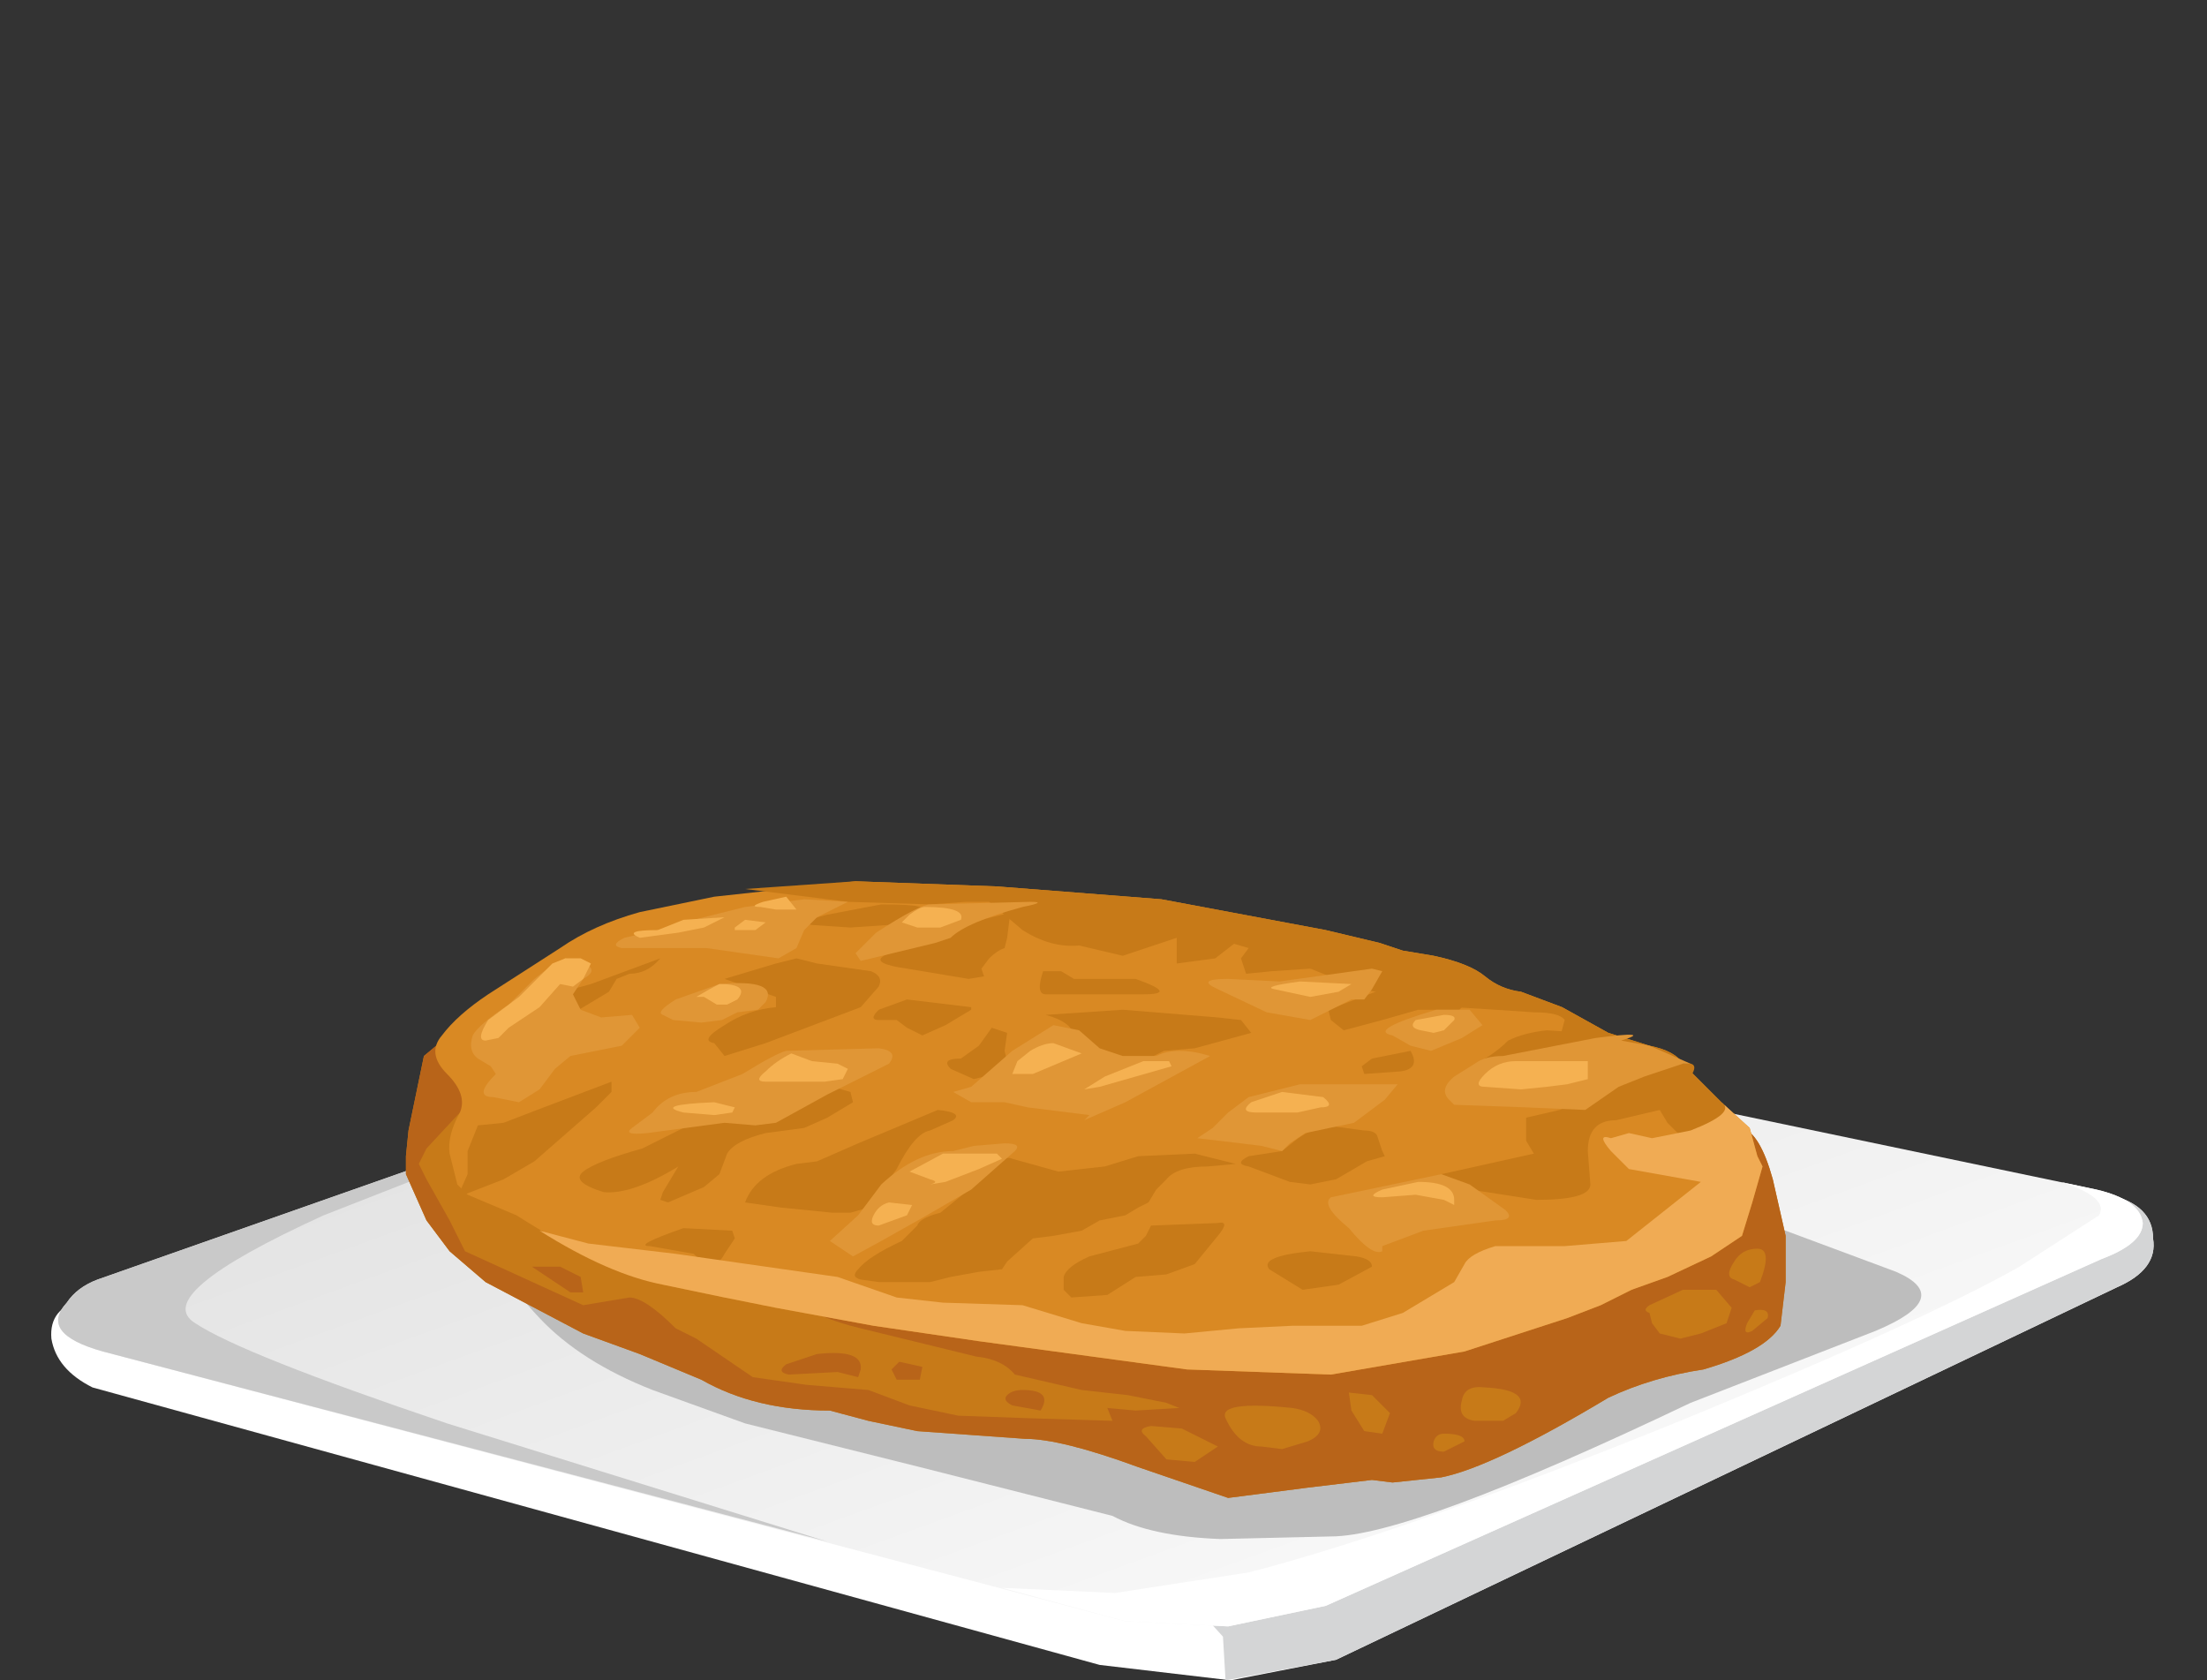 <?xml version="1.0" encoding="UTF-8" standalone="no"?>
<svg xmlns:xlink="http://www.w3.org/1999/xlink" height="32.7px" width="42.95px" xmlns="http://www.w3.org/2000/svg">
  <rect width="100%" height="100%" fill="#333333" stroke="none"/>
  <g transform="matrix(1.0, 0.0, 0.0, 1.0, 0.0, 0.0)">
    <use height="15.55" transform="matrix(1.0, 0.0, 0.0, 1.0, 1.0, 17.15)" width="40.9" xlink:href="#shape0"/>
  </g>
  <defs>
    <g id="shape0" transform="matrix(1.0, 0.0, 0.0, 1.0, -1.0, -17.15)">
      <path d="M41.2 25.05 L26.0 32.3 23.95 32.7 21.4 32.4 1.8 27.0 Q1.1 26.65 1.0 26.05 0.95 25.45 1.6 25.3 L2.3 25.35 3.1 25.4 15.5 20.8 18.75 19.75 20.7 19.65 41.05 23.25 Q41.9 23.45 41.9 24.1 42.0 24.7 41.2 25.05" fill="#ffffff" fill-rule="evenodd" stroke="none"/>
      <path d="M34.75 22.35 L35.75 22.35 41.05 23.25 Q41.9 23.45 41.9 24.1 42.0 24.7 41.2 25.05 L26.0 32.3 23.85 32.7 23.8 31.85 23.3 31.3 34.75 22.35" fill="#d4d5d6" fill-rule="evenodd" stroke="none"/>
      <path d="M40.9 24.5 L25.8 31.25 23.9 31.65 21.9 31.55 2.0 26.3 Q0.75 25.95 1.3 25.35 1.5 25.05 1.9 24.9 L15.55 20.1 18.75 19.05 20.7 18.95 40.8 23.15 Q41.65 23.35 41.7 23.8 41.7 24.2 40.9 24.5" fill="url(#gradient0)" fill-rule="evenodd" stroke="none"/>
      <path d="M3.8 25.75 Q4.7 26.35 8.7 27.7 L16.1 30.0 2.0 26.3 Q0.75 25.95 1.3 25.35 1.5 25.05 1.9 24.9 L13.7 20.75 6.3 23.65 Q2.9 25.2 3.8 25.75" fill="#c9c9c9" fill-rule="evenodd" stroke="none"/>
      <path d="M40.8 23.15 Q41.65 23.35 41.7 23.8 41.7 24.2 40.9 24.5 L25.8 31.25 23.9 31.65 21.9 31.55 19.5 30.9 21.7 31.0 24.3 30.6 Q27.4 29.8 32.7 27.65 37.45 25.7 39.3 24.65 L40.85 23.65 Q41.05 23.3 40.1 23.0 L40.8 23.15" fill="#ffffff" fill-rule="evenodd" stroke="none"/>
      <path d="M34.75 23.95 L36.9 24.75 Q38.05 25.25 36.5 25.9 L32.9 27.3 Q27.45 29.9 25.9 29.9 L23.75 29.95 Q22.4 29.9 21.65 29.5 L17.9 28.55 14.5 27.7 12.7 27.05 Q11.3 26.5 10.5 25.65 9.55 24.65 9.4 23.7 9.3 22.9 9.7 22.7 22.45 22.3 26.5 22.45 L30.1 23.05 32.3 23.6 34.75 23.95" fill="#bdbdbd" fill-rule="evenodd" stroke="none"/>
      <path d="M33.9 21.95 Q34.25 22.05 34.5 22.95 L34.75 24.05 34.75 24.95 34.65 25.8 Q34.35 26.3 33.15 26.65 32.15 26.8 31.3 27.2 29.05 28.55 28.05 28.75 L27.1 28.85 26.7 28.8 25.45 28.95 23.9 29.15 22.15 28.55 Q20.65 28.0 19.95 28.0 L17.85 27.85 16.9 27.65 16.15 27.45 Q14.7 27.45 13.65 26.85 L12.45 26.35 11.35 25.95 9.45 24.95 8.75 24.35 8.3 23.75 7.9 22.85 7.9 22.5 7.95 22.0 8.25 20.55 9.35 19.65 33.9 21.95" fill="#c77a18" fill-rule="evenodd" stroke="none"/>
      <path d="M33.9 21.95 Q34.25 22.05 34.5 22.95 L34.75 24.05 34.75 24.95 34.65 25.8 Q34.35 26.3 33.15 26.65 32.15 26.8 31.3 27.2 29.05 28.55 28.05 28.75 L27.1 28.85 26.7 28.8 25.45 28.95 23.9 29.15 22.15 28.55 Q20.65 28.0 19.95 28.0 L17.85 27.85 16.9 27.65 16.15 27.45 Q14.7 27.45 13.65 26.85 L12.45 26.35 11.35 25.95 9.45 24.95 8.75 24.35 8.3 23.75 7.9 22.85 7.9 22.5 7.95 22.0 8.25 20.55 8.9 20.0 9.1 20.5 9.25 21.15 Q9.45 21.55 8.95 21.65 L8.3 22.35 8.15 22.65 8.3 22.95 8.75 23.75 9.05 24.35 11.35 25.4 12.25 25.25 Q12.55 25.25 13.15 25.85 L13.55 26.05 14.65 26.8 15.7 26.95 16.9 27.05 17.7 27.35 18.65 27.55 20.05 27.6 21.65 27.65 21.55 27.4 22.1 27.45 22.95 27.4 22.7 27.3 21.95 27.15 21.05 27.05 19.75 26.75 Q19.5 26.45 19.0 26.4 L16.75 25.85 Q15.9 25.65 15.35 25.25 L14.1 24.4 25.5 21.1 33.9 21.95" fill="#b86419" fill-rule="evenodd" stroke="none"/>
      <path d="M15.9 26.35 Q16.8 26.25 16.75 26.65 L16.7 26.8 16.3 26.7 15.35 26.75 Q15.1 26.7 15.3 26.55 L15.9 26.35" fill="#b86419" fill-rule="evenodd" stroke="none"/>
      <path d="M17.5 26.5 L17.95 26.6 17.9 26.85 17.45 26.85 17.35 26.65 17.5 26.5" fill="#b86419" fill-rule="evenodd" stroke="none"/>
      <path d="M19.9 27.05 Q20.5 27.05 20.25 27.45 L19.7 27.35 Q19.5 27.25 19.6 27.15 19.7 27.05 19.9 27.05" fill="#b86419" fill-rule="evenodd" stroke="none"/>
      <path d="M10.9 24.65 L11.3 24.85 11.35 25.15 11.1 25.15 10.65 24.85 10.35 24.65 10.9 24.65" fill="#b86419" fill-rule="evenodd" stroke="none"/>
      <path d="M25.15 27.4 Q25.5 27.45 25.65 27.65 25.8 27.9 25.45 28.05 L24.95 28.2 24.55 28.15 Q24.1 28.15 23.85 27.6 23.7 27.25 25.15 27.4" fill="#c77a18" fill-rule="evenodd" stroke="none"/>
      <path d="M26.7 27.15 L27.05 27.5 26.9 27.9 26.55 27.85 26.3 27.45 26.25 27.1 26.7 27.15" fill="#c77a18" fill-rule="evenodd" stroke="none"/>
      <path d="M28.9 27.0 Q29.85 27.05 29.5 27.5 L29.25 27.65 28.7 27.65 Q28.35 27.6 28.45 27.25 28.5 26.95 28.9 27.0" fill="#c77a18" fill-rule="evenodd" stroke="none"/>
      <path d="M28.1 27.9 Q28.5 27.9 28.5 28.05 L28.1 28.25 Q27.85 28.25 27.9 28.05 27.95 27.9 28.1 27.9" fill="#c77a18" fill-rule="evenodd" stroke="none"/>
      <path d="M33.4 25.1 L33.7 25.45 33.6 25.75 33.1 25.95 32.7 26.05 32.3 25.95 32.15 25.75 32.1 25.55 Q31.95 25.5 32.1 25.4 L32.75 25.1 33.4 25.1" fill="#c77a18" fill-rule="evenodd" stroke="none"/>
      <path d="M34.2 24.3 Q34.5 24.3 34.25 24.95 L34.05 25.05 33.75 24.9 Q33.55 24.85 33.75 24.55 33.9 24.3 34.2 24.3" fill="#c77a18" fill-rule="evenodd" stroke="none"/>
      <path d="M34.15 25.5 Q34.45 25.45 34.4 25.65 L34.1 25.9 Q33.9 26.0 34.0 25.75 L34.15 25.5" fill="#c77a18" fill-rule="evenodd" stroke="none"/>
      <path d="M23.0 27.8 L23.7 28.15 23.25 28.45 22.7 28.4 22.3 27.95 Q22.1 27.8 22.4 27.75 L23.0 27.8" fill="#c77a18" fill-rule="evenodd" stroke="none"/>
      <path d="M33.5 21.45 L34.05 21.95 34.2 22.5 34.3 22.7 34.1 23.4 33.9 24.05 33.3 24.45 32.45 24.85 31.75 25.1 31.15 25.4 30.5 25.65 28.5 26.3 25.9 26.75 23.1 26.65 19.05 26.1 17.0 25.8 15.1 25.45 14.1 25.25 12.9 25.0 Q11.7 24.7 10.05 23.65 L9.1 23.25 8.9 23.05 8.75 22.45 Q8.7 22.1 8.95 21.65 9.1 21.3 8.7 20.9 8.3 20.5 8.6 20.15 8.9 19.75 9.5 19.35 L10.9 18.45 Q11.55 18.0 12.45 17.75 L13.9 17.45 16.65 17.15 19.4 17.25 22.6 17.5 25.8 18.1 26.85 18.35 27.3 18.5 27.9 18.6 Q28.6 18.75 28.9 19.0 29.2 19.25 29.6 19.3 L30.4 19.6 31.3 20.1 32.1 20.35 Q32.6 20.45 32.75 20.7 L33.5 21.45" fill="#d98923" fill-rule="evenodd" stroke="none"/>
      <path d="M33.5 21.45 L33.9 21.85 32.7 22.1 32.45 21.85 32.3 21.6 31.2 21.25 30.3 20.85 Q30.15 20.75 30.3 20.4 L30.45 19.85 Q30.35 19.7 29.85 19.7 L29.1 19.65 28.3 19.6 27.65 19.45 27.3 19.4 26.5 19.25 25.5 18.85 24.75 18.9 24.25 18.95 24.15 18.65 24.3 18.45 23.45 18.2 22.1 18.2 21.0 18.4 Q20.45 18.45 19.9 18.1 L19.25 17.55 18.8 17.55 18.1 17.6 16.5 17.55 14.5 17.3 16.65 17.15 19.4 17.25 22.6 17.5 25.8 18.1 26.85 18.35 27.3 18.5 27.9 18.6 Q28.6 18.75 28.9 19.0 29.2 19.25 29.6 19.3 L30.4 19.6 31.3 20.1 32.1 20.35 Q32.6 20.45 32.75 20.7 L33.5 21.45" fill="#c77a18" fill-rule="evenodd" stroke="none"/>
      <path d="M20.7 24.85 Q20.75 24.65 21.2 24.45 L22.15 24.2 22.3 24.05 22.4 23.85 23.7 23.8 Q23.95 23.75 23.7 24.05 L23.25 24.6 22.7 24.8 22.1 24.85 21.55 25.2 20.85 25.25 20.7 25.1 20.7 24.85" fill="#c77a18" fill-rule="evenodd" stroke="none"/>
      <path d="M25.5 24.35 L26.4 24.45 Q26.7 24.5 26.7 24.65 L26.05 25.0 25.35 25.1 24.7 24.7 Q24.5 24.45 25.5 24.35" fill="#c77a18" fill-rule="evenodd" stroke="none"/>
      <path d="M29.7 21.75 L30.35 21.6 31.2 21.25 32.0 20.95 32.75 20.7 Q33.1 20.65 32.9 20.95 L32.3 21.6 31.45 21.8 Q30.9 21.8 30.9 22.4 L30.95 23.05 Q30.95 23.35 29.9 23.35 L28.3 23.1 Q27.9 23.05 28.05 22.85 L29.85 22.45 29.7 22.2 29.7 21.75" fill="#c77a18" fill-rule="evenodd" stroke="none"/>
      <path d="M30.3 20.45 L29.9 20.55 28.9 20.6 Q29.15 20.45 29.35 20.25 29.65 20.1 30.1 20.05 L30.9 20.1 30.7 20.2 31.15 20.3 30.65 20.3 30.3 20.45" fill="#c77a18" fill-rule="evenodd" stroke="none"/>
      <path d="M28.1 19.1 Q28.6 19.35 28.6 19.45 L28.4 19.65 27.6 19.65 26.9 19.85 26.15 20.05 25.9 19.85 25.85 19.65 26.9 19.25 28.1 19.1" fill="#c77a18" fill-rule="evenodd" stroke="none"/>
      <path d="M27.45 20.45 Q27.65 20.8 27.25 20.85 L26.55 20.9 26.5 20.75 26.7 20.6 27.45 20.45" fill="#c77a18" fill-rule="evenodd" stroke="none"/>
      <path d="M20.6 22.8 L21.5 22.7 22.15 22.5 23.25 22.45 24.05 22.65 23.5 22.7 Q22.9 22.7 22.7 22.95 L22.5 23.15 22.35 23.4 22.15 23.5 21.9 23.65 21.4 23.75 21.05 23.95 20.5 24.05 20.1 24.1 19.6 24.55 19.5 24.7 19.05 24.75 18.5 24.85 18.1 24.95 17.1 24.95 16.75 24.9 Q16.55 24.85 16.7 24.7 16.9 24.45 17.55 24.15 L17.85 23.85 Q17.9 23.7 18.3 23.6 L19.1 22.95 Q19.5 22.45 19.7 22.55 L20.6 22.8" fill="#c77a18" fill-rule="evenodd" stroke="none"/>
      <path d="M25.8 21.9 L26.55 22.0 Q26.75 22.0 26.8 22.1 L26.9 22.4 26.95 22.5 26.6 22.6 26.0 22.95 25.5 23.05 25.1 23.0 24.3 22.7 Q24.0 22.65 24.3 22.5 L24.95 22.4 25.2 22.2 Q25.45 22.0 25.8 21.9" fill="#c77a18" fill-rule="evenodd" stroke="none"/>
      <path d="M25.7 18.5 Q26.15 18.65 26.1 18.75 L25.5 18.85 24.8 18.7 Q24.3 18.5 25.7 18.5" fill="#c77a18" fill-rule="evenodd" stroke="none"/>
      <path d="M22.05 17.8 L23.35 17.95 Q23.75 17.95 24.1 18.3 L23.65 18.65 22.9 18.75 22.9 18.5 22.9 18.25 21.85 18.6 21.0 18.4 20.2 18.2 Q19.7 18.05 19.9 17.95 L20.85 17.8 22.05 17.8" fill="#c77a18" fill-rule="evenodd" stroke="none"/>
      <path d="M21.85 19.65 L23.7 19.8 24.15 19.85 24.35 20.1 23.25 20.4 22.65 20.45 22.25 20.65 21.45 20.55 20.9 20.2 Q20.9 19.9 20.35 19.75 L21.85 19.65" fill="#c77a18" fill-rule="evenodd" stroke="none"/>
      <path d="M22.1 19.05 Q22.95 19.35 22.25 19.35 L20.35 19.35 Q20.15 19.35 20.3 18.9 L20.65 18.9 20.9 19.05 22.1 19.05" fill="#c77a18" fill-rule="evenodd" stroke="none"/>
      <path d="M18.1 22.0 Q17.8 22.05 17.45 22.75 L16.9 23.5 16.55 23.6 16.2 23.6 15.2 23.5 14.5 23.4 Q14.7 22.85 15.5 22.65 L15.9 22.6 16.7 22.25 18.25 21.6 Q18.75 21.65 18.55 21.8 L18.1 22.0" fill="#c77a18" fill-rule="evenodd" stroke="none"/>
      <path d="M14.25 21.65 L15.4 21.6 16.2 21.15 16.55 21.25 16.6 21.45 16.1 21.75 15.65 21.95 14.9 22.05 Q14.3 22.2 14.15 22.45 L14.0 22.85 13.7 23.1 13.0 23.4 12.85 23.35 12.9 23.2 13.2 22.7 Q12.3 23.25 11.75 23.2 11.1 23.0 11.35 22.8 11.6 22.6 12.5 22.35 L13.4 21.9 13.85 21.7 14.25 21.65" fill="#c77a18" fill-rule="evenodd" stroke="none"/>
      <path d="M18.7 20.6 L19.05 20.35 19.3 20.0 19.6 20.1 19.55 20.45 19.6 20.65 19.55 20.85 18.95 21.0 18.5 20.8 Q18.3 20.6 18.7 20.6" fill="#c77a18" fill-rule="evenodd" stroke="none"/>
      <path d="M13.3 23.9 L14.25 23.95 14.3 24.1 14.1 24.4 Q13.9 24.8 13.5 24.4 L12.65 24.25 Q12.3 24.25 13.3 23.9" fill="#c77a18" fill-rule="evenodd" stroke="none"/>
      <path d="M9.3 21.9 L9.8 21.85 10.45 21.6 11.9 21.05 11.9 21.25 11.6 21.55 10.4 22.6 9.8 22.95 8.9 23.3 9.1 22.85 9.1 22.4 9.3 21.9" fill="#c77a18" fill-rule="evenodd" stroke="none"/>
      <path d="M15.5 18.65 L15.9 18.75 16.95 18.9 Q17.2 19.0 17.1 19.2 L16.75 19.6 14.9 20.3 14.1 20.55 13.9 20.3 Q13.6 20.25 14.1 19.95 14.55 19.65 15.1 19.6 L15.1 19.4 14.1 19.05 15.1 18.75 15.5 18.65" fill="#c77a18" fill-rule="evenodd" stroke="none"/>
      <path d="M11.5 19.15 L12.85 18.65 Q12.6 18.95 12.25 18.95 L12.0 19.05 11.85 19.3 11.1 19.75 10.7 19.85 10.3 19.75 Q9.95 19.7 10.4 19.45 L11.5 19.15" fill="#c77a18" fill-rule="evenodd" stroke="none"/>
      <path d="M17.15 17.6 Q18.25 17.6 17.8 17.75 L17.3 18.0 16.55 18.05 15.8 18.0 Q15.5 17.95 16.1 17.8 L17.15 17.6" fill="#c77a18" fill-rule="evenodd" stroke="none"/>
      <path d="M19.3 17.85 L19.7 17.75 19.65 17.85 19.6 18.25 19.55 18.45 Q19.4 18.5 19.25 18.65 L19.1 18.85 19.15 19.0 18.85 19.05 17.65 18.85 Q16.95 18.75 17.2 18.6 L17.8 18.3 18.5 18.05 19.3 17.85" fill="#c77a18" fill-rule="evenodd" stroke="none"/>
      <path d="M18.4 19.95 L17.95 20.15 17.65 20.0 17.45 19.85 17.1 19.85 Q16.9 19.85 17.1 19.65 L17.65 19.45 18.9 19.6 18.9 19.65 18.4 19.95" fill="#c77a18" fill-rule="evenodd" stroke="none"/>
      <path d="M31.05 20.2 Q32.2 20.05 31.55 20.25 L32.1 20.35 32.9 20.7 32.75 20.7 32.0 20.95 31.5 21.15 30.85 21.6 29.7 21.55 28.3 21.5 28.2 21.4 Q28.0 21.2 28.3 20.95 L28.7 20.7 Q28.9 20.55 29.25 20.55 L31.05 20.2" fill="#e09636" fill-rule="evenodd" stroke="none"/>
      <path d="M26.35 21.85 L25.4 22.05 25.1 22.25 24.95 22.4 24.55 22.3 24.15 22.25 23.3 22.15 23.6 21.95 23.9 21.65 24.3 21.35 25.3 21.1 27.2 21.1 26.95 21.4 26.35 21.85" fill="#e09636" fill-rule="evenodd" stroke="none"/>
      <path d="M21.4 20.4 L21.85 20.55 22.5 20.55 Q22.9 20.35 23.55 20.55 L21.9 21.45 21.1 21.8 21.2 21.7 20.0 21.55 19.55 21.45 18.9 21.45 18.55 21.25 18.9 21.15 19.7 20.45 20.5 19.95 21.0 20.05 21.4 20.4" fill="#e09636" fill-rule="evenodd" stroke="none"/>
      <path d="M15.65 17.5 L16.5 17.55 15.9 17.85 15.65 18.1 15.5 18.45 15.15 18.65 14.45 18.55 13.75 18.45 12.9 18.45 12.1 18.45 Q11.85 18.4 12.15 18.25 L12.8 18.1 13.3 17.95 13.7 17.85 14.5 17.65 15.65 17.5" fill="#e09636" fill-rule="evenodd" stroke="none"/>
      <path d="M11.35 19.05 L11.15 19.35 11.3 19.65 11.7 19.8 12.3 19.75 12.45 20.0 12.1 20.35 11.1 20.55 10.8 20.8 10.5 21.2 10.1 21.45 9.6 21.35 Q9.2 21.35 9.65 20.9 L9.55 20.75 9.3 20.6 Q9.1 20.45 9.2 20.15 9.3 19.95 9.9 19.55 L10.4 19.05 Q10.7 18.8 11.0 18.65 11.8 18.8 11.35 19.05" fill="#e09636" fill-rule="evenodd" stroke="none"/>
      <path d="M14.35 19.7 L14.05 19.85 13.65 19.9 13.1 19.85 12.9 19.75 Q12.75 19.7 13.15 19.45 L14.0 19.15 Q15.15 19.05 14.9 19.5 L14.75 19.65 14.35 19.7" fill="#e09636" fill-rule="evenodd" stroke="none"/>
      <path d="M20.05 17.55 Q20.4 17.55 19.9 17.65 18.8 17.95 18.5 18.25 L18.2 18.35 16.75 18.7 16.65 18.55 17.05 18.15 Q17.9 17.6 18.1 17.6 L20.05 17.55" fill="#e09636" fill-rule="evenodd" stroke="none"/>
      <path d="M15.3 20.45 L17.1 20.4 Q17.5 20.45 17.3 20.7 L16.1 21.3 15.1 21.85 14.7 21.9 14.1 21.85 12.6 22.05 Q12.1 22.1 12.3 21.95 L12.7 21.65 Q13.0 21.25 13.55 21.25 L14.45 20.9 Q15.1 20.5 15.3 20.45" fill="#e09636" fill-rule="evenodd" stroke="none"/>
      <path d="M18.55 22.4 L18.95 22.3 19.55 22.25 Q19.9 22.25 19.75 22.4 L18.9 23.15 17.95 23.7 17.15 24.15 16.6 24.45 16.3 24.25 16.15 24.15 16.7 23.65 17.15 23.05 Q17.85 22.4 18.55 22.4" fill="#e09636" fill-rule="evenodd" stroke="none"/>
      <path d="M26.7 18.85 L26.9 18.9 26.7 19.25 26.55 19.45 26.3 19.45 25.5 19.85 24.65 19.7 23.7 19.25 Q23.25 19.05 23.9 19.05 L24.9 19.1 26.7 18.85" fill="#e09636" fill-rule="evenodd" stroke="none"/>
      <path d="M27.95 19.65 L28.6 19.65 28.85 19.95 28.45 20.2 27.85 20.45 27.45 20.35 27.1 20.15 Q26.6 20.05 27.95 19.65" fill="#e09636" fill-rule="evenodd" stroke="none"/>
      <path d="M26.9 24.35 Q26.7 24.45 26.25 23.9 25.7 23.45 25.9 23.3 L28.05 22.85 28.6 23.05 29.3 23.55 Q29.5 23.75 29.1 23.75 L27.7 23.95 26.9 24.25 26.9 24.35" fill="#e09636" fill-rule="evenodd" stroke="none"/>
      <path d="M11.5 18.75 L11.35 19.05 11.15 19.2 10.9 19.15 10.5 19.6 9.9 20.0 9.7 20.2 9.45 20.25 Q9.25 20.25 9.5 19.85 L10.1 19.4 10.75 18.75 11.0 18.65 11.3 18.65 11.5 18.75" fill="#f5b151" fill-rule="evenodd" stroke="none"/>
      <path d="M14.1 17.85 L13.7 18.05 13.2 18.15 12.45 18.25 Q12.1 18.1 12.8 18.1 L13.3 17.9 14.1 17.85" fill="#f5b151" fill-rule="evenodd" stroke="none"/>
      <path d="M15.3 17.45 L15.5 17.7 15.1 17.7 14.8 17.65 Q14.55 17.65 14.85 17.55 L15.3 17.45" fill="#f5b151" fill-rule="evenodd" stroke="none"/>
      <path d="M14.5 17.9 L14.9 17.95 14.7 18.1 14.3 18.1 14.3 18.05 14.5 17.9" fill="#f5b151" fill-rule="evenodd" stroke="none"/>
      <path d="M14.0 19.15 Q14.6 19.15 14.35 19.45 L14.15 19.55 13.95 19.55 13.7 19.4 13.55 19.4 Q13.8 19.25 14.0 19.15" fill="#f5b151" fill-rule="evenodd" stroke="none"/>
      <path d="M18.0 17.65 Q18.8 17.65 18.7 17.9 L18.3 18.05 17.85 18.05 17.55 17.95 17.7 17.8 Q17.9 17.65 18.0 17.65" fill="#f5b151" fill-rule="evenodd" stroke="none"/>
      <path d="M14.9 21.05 Q14.65 21.05 14.9 20.85 15.1 20.65 15.4 20.5 L15.8 20.65 16.3 20.7 16.5 20.8 16.4 21.0 16.05 21.05 15.55 21.05 14.9 21.05" fill="#f5b151" fill-rule="evenodd" stroke="none"/>
      <path d="M13.9 21.45 L14.3 21.55 14.25 21.65 13.9 21.7 13.3 21.65 Q12.7 21.5 13.9 21.45" fill="#f5b151" fill-rule="evenodd" stroke="none"/>
      <path d="M20.5 20.3 L21.05 20.5 20.1 20.9 19.7 20.9 19.8 20.65 20.05 20.45 Q20.3 20.3 20.5 20.3" fill="#f5b151" fill-rule="evenodd" stroke="none"/>
      <path d="M22.8 20.75 L21.4 21.15 21.1 21.2 21.5 20.95 22.25 20.65 22.75 20.65 22.8 20.75" fill="#f5b151" fill-rule="evenodd" stroke="none"/>
      <path d="M18.35 22.45 L19.4 22.45 19.5 22.55 19.05 22.75 18.4 23.0 18.1 23.05 Q18.3 23.0 18.1 22.95 L17.7 22.8 18.35 22.45" fill="#f5b151" fill-rule="evenodd" stroke="none"/>
      <path d="M17.3 23.4 L17.75 23.45 17.65 23.65 17.1 23.85 Q16.9 23.85 17.0 23.65 17.1 23.45 17.3 23.4" fill="#f5b151" fill-rule="evenodd" stroke="none"/>
      <path d="M27.6 23.0 Q28.3 23.0 28.3 23.35 L28.3 23.45 28.1 23.35 27.55 23.25 26.9 23.3 Q26.55 23.3 26.9 23.15 L27.6 23.0" fill="#f5b151" fill-rule="evenodd" stroke="none"/>
      <path d="M24.95 21.25 L25.75 21.35 Q26.0 21.55 25.7 21.55 L25.25 21.65 24.45 21.65 Q24.1 21.65 24.35 21.45 L24.95 21.25" fill="#f5b151" fill-rule="evenodd" stroke="none"/>
      <path d="M28.1 19.75 Q28.35 19.75 28.3 19.85 L28.1 20.05 27.9 20.1 27.65 20.05 Q27.4 20.0 27.55 19.85 L28.1 19.75" fill="#f5b151" fill-rule="evenodd" stroke="none"/>
      <path d="M29.5 20.65 L30.7 20.65 30.9 20.65 30.9 20.85 30.9 21.0 30.5 21.1 30.1 21.15 29.6 21.2 28.9 21.15 Q28.65 21.15 28.9 20.9 29.15 20.65 29.5 20.65" fill="#f5b151" fill-rule="evenodd" stroke="none"/>
      <path d="M25.3 19.1 L26.3 19.15 26.05 19.3 25.5 19.4 24.8 19.25 Q24.55 19.2 25.3 19.1" fill="#f5b151" fill-rule="evenodd" stroke="none"/>
      <path d="M34.2 22.5 L34.3 22.7 34.1 23.4 33.9 24.05 33.3 24.45 32.45 24.85 31.75 25.1 31.15 25.4 30.5 25.65 28.5 26.3 25.9 26.75 23.1 26.65 19.05 26.1 17.0 25.8 15.1 25.45 14.1 25.25 12.9 25.0 Q11.85 24.8 10.5 23.95 L11.45 24.2 13.15 24.4 16.3 24.85 17.45 25.25 18.35 25.35 19.9 25.4 21.05 25.75 21.9 25.9 23.05 25.95 24.1 25.85 25.15 25.8 26.5 25.8 27.3 25.55 28.3 24.95 28.5 24.6 Q28.6 24.4 29.1 24.25 L30.45 24.25 31.65 24.15 33.1 23.0 31.7 22.75 31.35 22.4 Q31.05 22.05 31.35 22.15 L31.7 22.05 32.15 22.15 32.9 22.0 Q33.8 21.65 33.5 21.45 L34.05 21.95 34.2 22.5" fill="#f0ab54" fill-rule="evenodd" stroke="none"/>
    </g>
    <linearGradient gradientTransform="matrix(0.004, 0.011, 0.011, -0.004, 22.25, 27.05)" gradientUnits="userSpaceOnUse" id="gradient0" spreadMethod="pad" x1="-819.2" x2="819.2">
      <stop offset="0.0" stop-color="#e3e3e3"/>
      <stop offset="1.0" stop-color="#ffffff"/>
    </linearGradient>
  </defs>
</svg>
